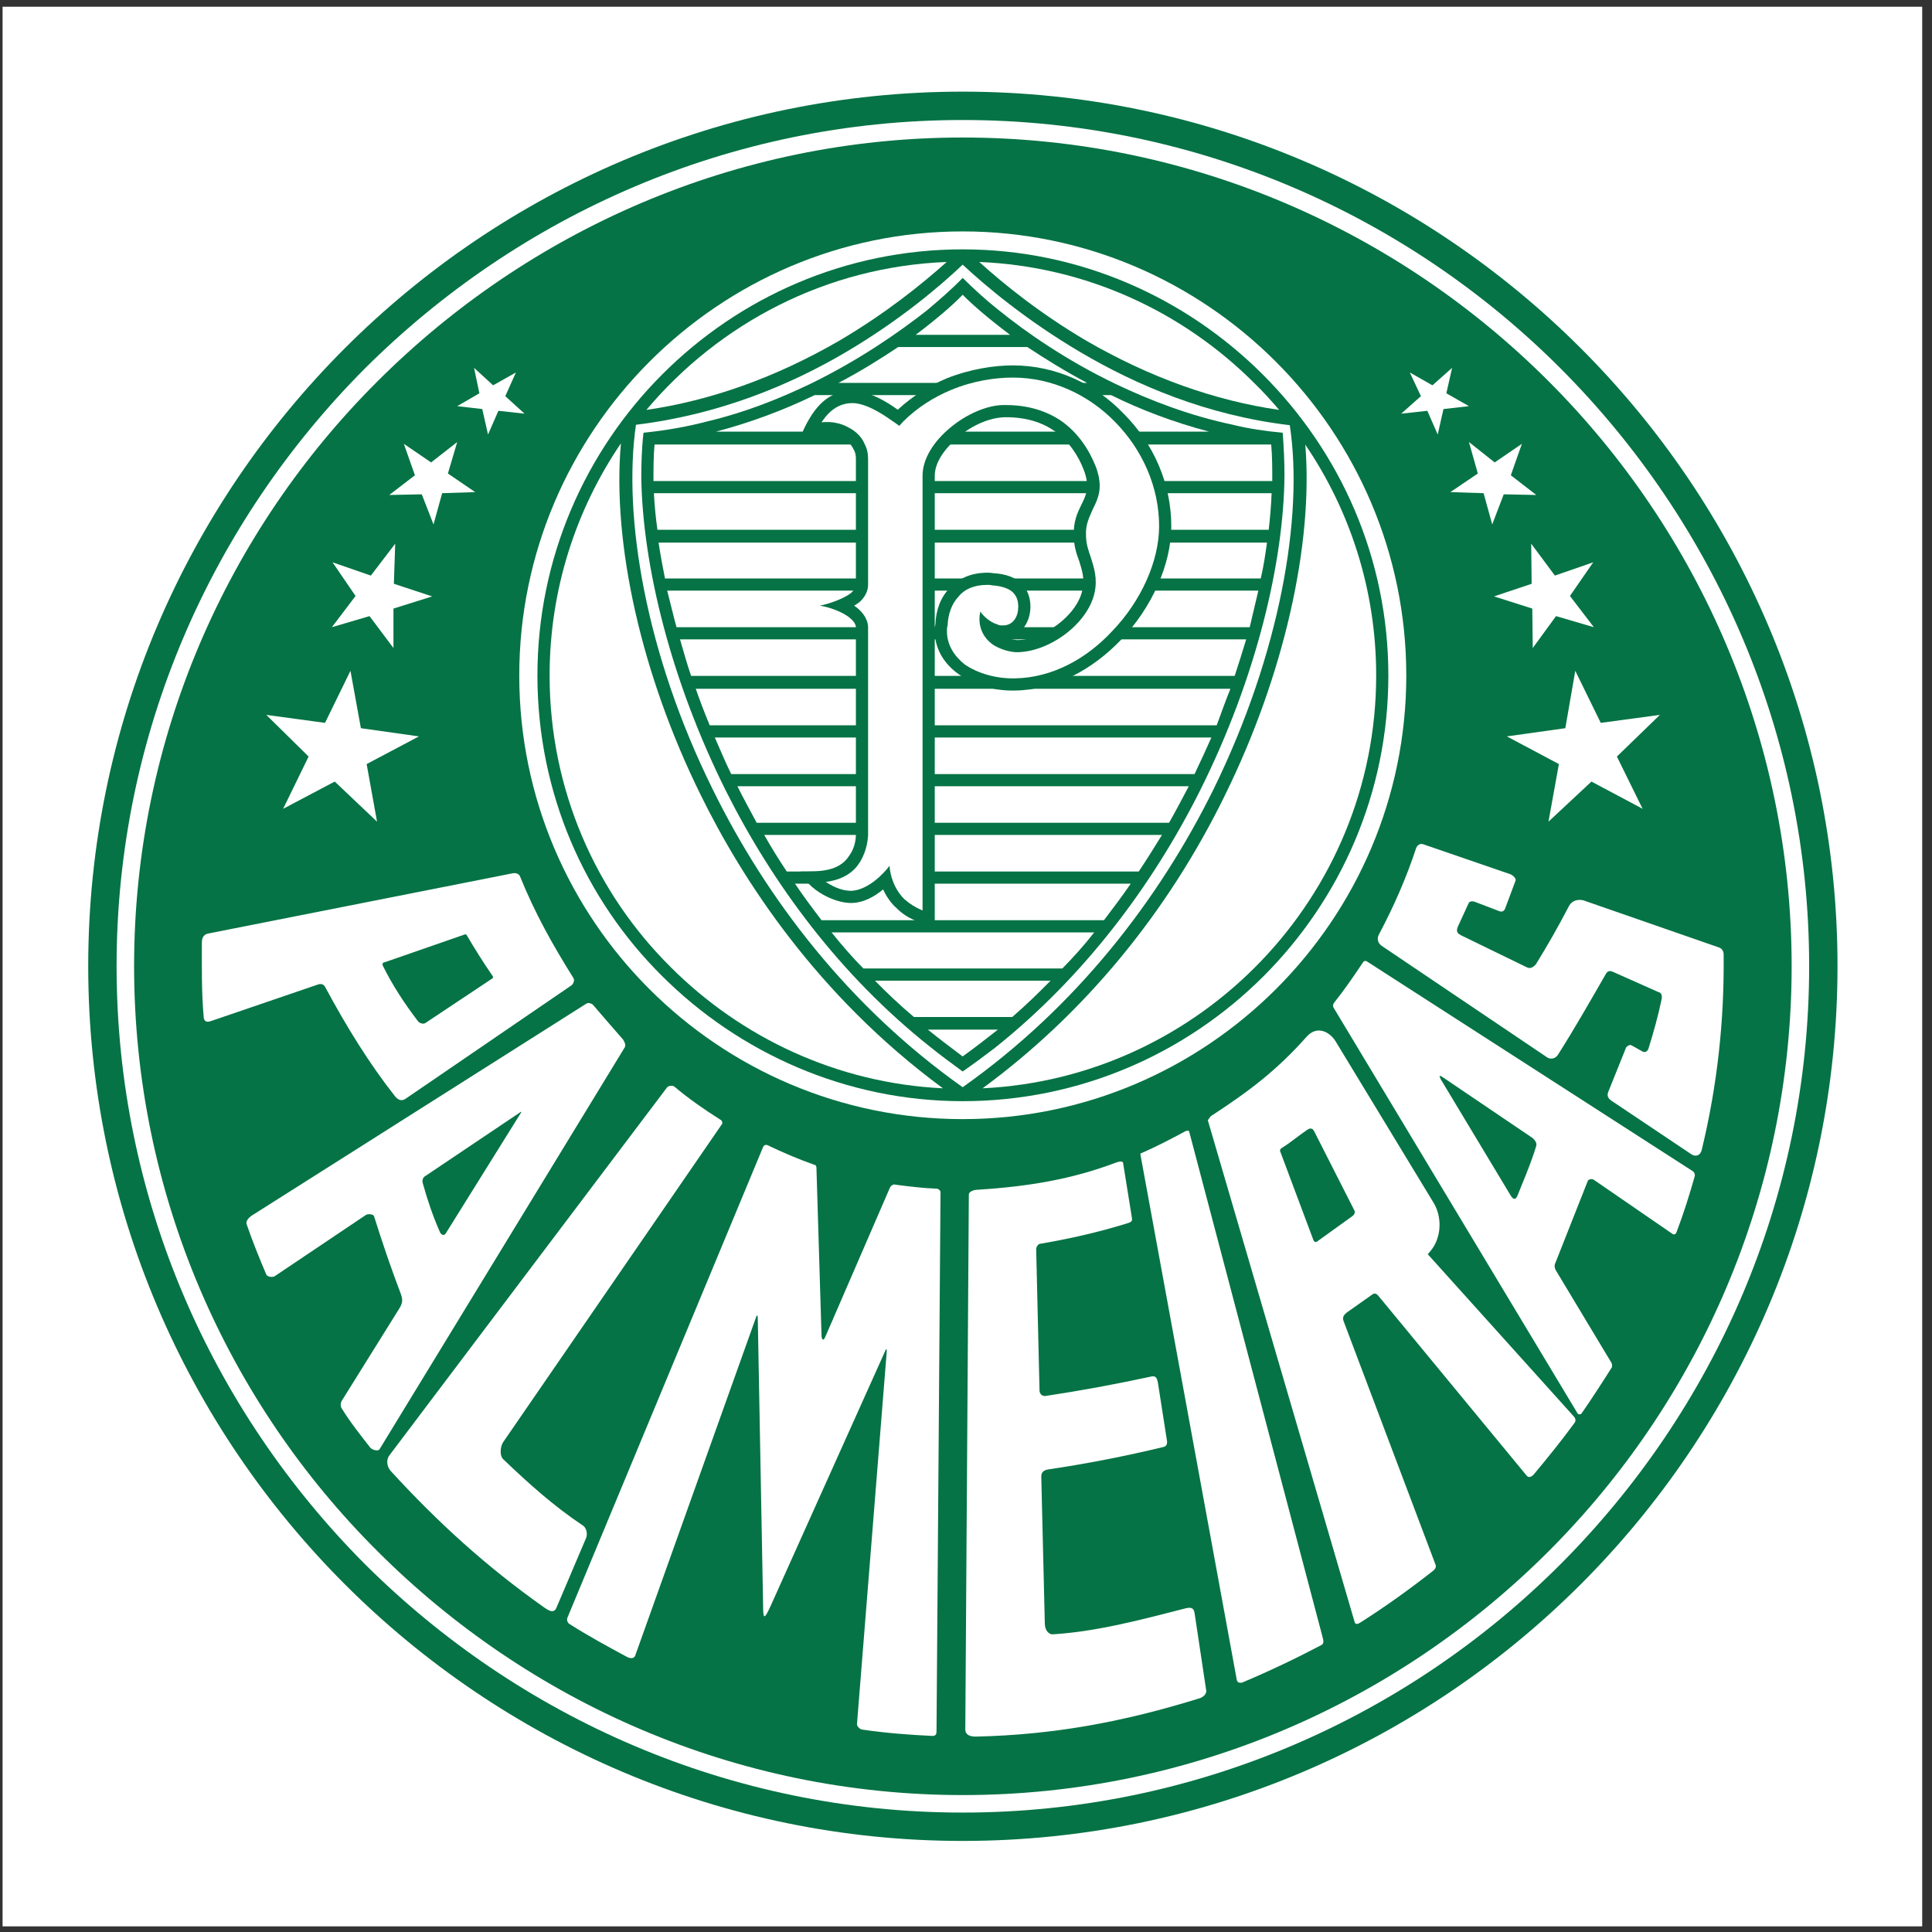 <?xml version="1.0" encoding="UTF-8"?>
<svg xmlns="http://www.w3.org/2000/svg" xmlns:xlink="http://www.w3.org/1999/xlink" width="194pt" height="194pt" viewBox="0 0 194 194" version="1.1">
<rect x="0" y="0" width="194" height="194" fill="#333333" stroke="none"/>
<g id="surface1">
<path style=" stroke:none;fill-rule:evenodd;fill:rgb(100%,100%,100%);fill-opacity:1;" d="M 0.258 0.676 L 193.016 0.676 L 193.016 193.434 L 0.258 193.434 L 0.258 0.676 "/>
<path style=" stroke:none;fill-rule:evenodd;fill:rgb(1.999%,45.099%,27.1%);fill-opacity:1;" d="M 8.762 184.906 Z M 96.664 184.855 C 145.059 184.855 184.512 145.402 184.512 97.008 C 184.512 48.656 145.059 9.203 96.664 9.203 C 48.293 9.203 8.859 48.656 8.859 97.008 C 8.859 145.402 48.293 184.855 96.664 184.855 "/>
<path style=" stroke:none;fill-rule:evenodd;fill:rgb(100%,100%,100%);fill-opacity:1;" d="M 96.664 182.008 C 73.289 182.008 52.094 172.445 36.637 157.055 C 21.27 141.621 11.707 120.402 11.707 97.008 C 11.707 73.656 21.27 52.438 36.637 37.004 C 52.094 21.613 73.289 12.051 96.664 12.051 C 120.059 12.051 141.344 21.613 156.711 37.004 C 172.102 52.438 181.664 73.656 181.664 97.008 C 181.664 120.402 172.102 141.621 156.711 157.055 C 141.344 172.445 120.059 182.008 96.664 182.008 "/>
<path style=" stroke:none;fill-rule:evenodd;fill:rgb(1.999%,45.099%,27.1%);fill-opacity:1;" d="M 96.664 180.25 C 119.594 180.25 140.41 170.867 155.488 155.785 C 170.523 140.754 179.906 119.891 179.906 97.008 C 179.906 74.164 170.523 53.305 155.488 38.27 C 140.41 23.191 119.594 13.809 96.664 13.809 C 73.824 13.809 53.027 23.191 37.926 38.27 C 22.828 53.305 13.465 74.164 13.465 97.008 C 13.465 119.891 22.828 140.754 37.926 155.785 C 53.027 170.867 73.824 180.25 96.664 180.25 "/>
<path style=" stroke:none;fill-rule:evenodd;fill:rgb(100%,100%,100%);fill-opacity:1;" d="M 51.805 37.402 L 50.738 39.781 L 52.672 41.539 L 50.047 41.25 L 49.004 43.633 L 48.426 41.074 L 45.91 40.785 L 48.137 39.492 L 47.602 36.938 L 49.516 38.691 L 51.805 37.402 "/>
<path style=" stroke:none;fill-rule:evenodd;fill:rgb(100%,100%,100%);fill-opacity:1;" d="M 45.91 44.387 L 44.977 47.547 L 47.715 49.414 L 44.398 49.523 L 43.531 52.66 L 42.352 49.637 L 39.086 49.703 L 41.664 47.723 L 40.551 44.566 L 43.289 46.434 L 45.91 44.387 "/>
<path style=" stroke:none;fill-rule:evenodd;fill:rgb(100%,100%,100%);fill-opacity:1;" d="M 39.684 54.594 L 39.551 58.621 L 43.398 59.887 L 39.508 61.109 L 39.508 65.07 L 37.105 61.867 L 33.324 62.98 L 35.703 59.844 L 33.391 56.465 L 37.238 57.797 L 39.684 54.594 "/>
<path style=" stroke:none;fill-rule:evenodd;fill:rgb(100%,100%,100%);fill-opacity:1;" d="M 35.191 67.359 L 36.238 73.121 L 42.066 73.945 L 36.816 76.723 L 37.859 82.508 L 33.613 78.48 L 28.43 81.215 L 30.988 75.969 L 26.742 71.785 L 32.637 72.586 L 35.191 67.359 "/>
<path style=" stroke:none;fill-rule:evenodd;fill:rgb(100%,100%,100%);fill-opacity:1;" d="M 141.566 37.402 L 142.68 39.781 L 140.699 41.539 L 143.324 41.25 L 144.367 43.633 L 144.945 41.074 L 147.504 40.785 L 145.234 39.492 L 145.812 36.938 L 143.836 38.691 L 141.566 37.402 "/>
<path style=" stroke:none;fill-rule:evenodd;fill:rgb(100%,100%,100%);fill-opacity:1;" d="M 147.504 44.387 L 148.395 47.547 L 145.637 49.414 L 148.973 49.523 L 149.84 52.66 L 150.996 49.637 L 154.266 49.703 L 151.707 47.723 L 152.82 44.566 L 150.086 46.434 L 147.504 44.387 "/>
<path style=" stroke:none;fill-rule:evenodd;fill:rgb(100%,100%,100%);fill-opacity:1;" d="M 153.754 54.594 L 153.797 58.621 L 150.02 59.887 L 153.863 61.109 L 153.91 65.07 L 156.246 61.867 L 160.047 62.98 L 157.645 59.844 L 159.98 56.465 L 156.133 57.797 L 153.754 54.594 "/>
<path style=" stroke:none;fill-rule:evenodd;fill:rgb(100%,100%,100%);fill-opacity:1;" d="M 158.18 67.359 L 157.18 73.121 L 151.309 73.945 L 156.535 76.723 L 155.488 82.508 L 159.805 78.48 L 164.941 81.215 L 162.359 75.969 L 166.676 71.785 L 160.738 72.586 L 158.18 67.359 "/>
<path style=" stroke:none;fill-rule:evenodd;fill:rgb(100%,100%,100%);fill-opacity:1;" d="M 67.707 109.105 C 67.531 108.992 67.172 108.992 66.996 109.172 L 39.086 146.156 C 38.75 146.625 38.863 147.27 39.219 147.691 C 44 152.918 48.891 157.344 54.586 161.371 C 54.941 161.613 55.586 162.125 55.875 161.438 L 58.855 154.43 C 59.012 154.031 58.898 153.453 58.566 153.207 C 55.586 151.227 53.027 148.914 50.516 146.512 C 50.16 146.156 50.227 145.289 50.516 144.824 L 72.488 112.887 C 72.602 112.773 72.488 112.484 72.312 112.418 C 70.664 111.375 69.109 110.285 67.707 109.105 "/>
<path style=" stroke:none;fill-rule:evenodd;fill:rgb(100%,100%,100%);fill-opacity:1;" d="M 93.641 174.312 C 94.039 174.312 94.039 174.023 94.039 173.781 L 94.441 119.715 C 94.441 119.535 94.219 119.359 94.039 119.359 C 92.707 119.312 91.305 119.137 89.902 118.957 C 89.727 118.891 89.504 119.004 89.367 119.246 L 82.852 134.281 C 82.676 134.637 82.562 134.57 82.496 134.215 L 81.984 117.336 C 81.984 117.09 81.918 116.977 81.809 116.977 C 80.184 116.398 78.648 115.754 77.094 115 C 76.961 114.934 76.738 114.934 76.625 115.176 L 56.988 162.414 C 56.875 162.66 56.988 162.949 57.164 163.059 C 59.078 164.281 61.012 165.328 62.992 166.395 C 63.215 166.508 63.68 166.617 63.793 166.219 L 75.867 132.414 C 75.98 132.012 76.094 131.945 76.094 132.48 L 76.625 161.148 C 76.625 162.66 76.738 162.66 77.383 161.258 L 88.855 135.727 C 88.969 135.395 89.078 135.395 89.035 135.793 L 86.055 173.09 C 86.012 173.312 86.301 173.602 86.523 173.668 C 88.926 174.023 91.305 174.203 93.641 174.312 "/>
<path style=" stroke:none;fill-rule:evenodd;fill:rgb(100%,100%,100%);fill-opacity:1;" d="M 113.301 122.805 C 110.852 123.562 108.184 124.25 104.449 124.895 C 104.27 124.895 104.047 125.184 104.047 125.43 L 104.383 139.641 C 104.383 139.863 104.559 140.219 104.98 140.176 C 108.52 139.641 112.031 138.996 115.523 138.238 C 115.988 138.129 116.168 138.238 116.277 138.887 L 117.148 144.469 C 117.215 144.777 117.258 145.18 116.859 145.289 C 113.012 146.223 109.117 146.98 105.203 147.559 C 104.914 147.625 104.559 147.734 104.559 148.27 L 104.914 163.016 C 104.914 163.773 105.383 164.172 105.781 164.105 C 110.273 163.816 114.766 162.594 119.125 161.48 C 119.414 161.438 119.84 161.324 119.949 161.949 L 121.105 169.645 C 121.238 170.066 120.816 170.465 120.305 170.578 C 112.965 172.844 105.961 174.203 97.977 174.379 C 97.398 174.379 96.93 174.203 96.93 173.668 L 97.285 119.938 C 97.285 119.648 97.797 119.469 98.152 119.469 C 103.289 119.137 107.605 118.426 112.074 116.734 C 112.609 116.555 112.789 116.621 112.789 116.867 L 113.656 122.273 C 113.723 122.629 113.59 122.695 113.301 122.805 "/>
<path style=" stroke:none;fill-rule:evenodd;fill:rgb(100%,100%,100%);fill-opacity:1;" d="M 124.73 168.953 C 124.555 168.996 124.266 168.996 124.195 168.707 L 114.523 115.977 C 114.477 115.867 114.523 115.801 114.699 115.754 C 116.168 115.109 117.613 114.355 119.016 113.598 C 119.125 113.531 119.414 113.488 119.414 113.641 L 132.824 164.461 C 132.938 164.859 132.895 165.039 132.715 165.172 C 130.09 166.551 127.531 167.773 124.73 168.953 "/>
<path style=" stroke:none;fill-rule:evenodd;fill:rgb(100%,100%,100%);fill-opacity:1;" d="M 166.852 100.32 C 166.496 102.055 166.031 103.68 165.52 105.324 C 165.453 105.434 165.34 105.727 164.984 105.613 L 163.828 104.969 C 163.652 104.855 163.43 105.035 163.297 105.148 L 161.492 109.641 C 161.383 109.93 161.383 110.219 161.781 110.508 L 169.879 115.934 C 170.168 116.109 170.699 116.156 170.879 115.465 C 172.457 108.926 173.148 102.457 173.078 95.852 C 173.078 95.562 172.969 95.273 172.613 95.141 L 159.227 90.488 C 158.691 90.246 157.891 90.312 157.535 91.004 C 156.355 93.27 155.266 95.141 154.223 96.828 C 154.043 97.008 153.754 97.363 153.285 97.117 L 146.703 93.914 C 146.391 93.738 146.172 93.582 146.391 93.047 L 147.461 90.715 C 147.57 90.426 147.973 90.488 148.215 90.602 L 150.484 91.469 C 150.707 91.578 150.996 91.578 151.129 91.246 L 152.176 88.445 C 152.285 88.223 151.93 87.91 151.707 87.801 L 142.902 84.773 C 142.566 84.664 142.32 84.887 142.211 85.129 C 141.211 88.156 139.988 90.957 138.477 93.805 C 138.188 94.34 138.43 94.738 138.719 94.961 L 155.379 106.191 C 155.664 106.371 156.199 106.371 156.488 105.836 C 158.18 103.168 159.734 100.43 161.27 97.762 C 161.383 97.586 161.559 97.406 161.961 97.586 L 166.562 99.633 C 166.785 99.676 166.922 99.898 166.852 100.32 "/>
<path style=" stroke:none;fill-rule:evenodd;fill:rgb(100%,100%,100%);fill-opacity:1;" d="M 24.762 122.918 C 24.652 122.629 24.984 122.273 25.23 122.094 L 58.898 100.766 C 59.078 100.656 59.434 100.766 59.543 100.898 C 60.547 102.055 61.523 103.211 62.57 104.391 C 62.703 104.613 62.859 104.902 62.746 105.148 L 38.105 145.535 C 37.926 145.758 37.348 145.578 37.172 145.355 C 36.172 144.066 35.191 142.844 34.324 141.441 C 34.148 141.219 34.191 140.797 34.371 140.574 L 40.152 131.301 C 40.441 130.789 40.441 130.5 40.262 129.965 C 39.262 127.344 38.395 124.785 37.57 122.16 C 37.527 121.914 36.992 121.871 36.77 121.98 L 27.562 128.164 C 27.32 128.277 26.852 128.211 26.742 127.988 C 26.051 126.363 25.34 124.605 24.762 122.918 Z M 52.273 111.664 L 42.711 118.09 C 42.465 118.203 42.352 118.559 42.465 118.848 C 42.93 120.535 43.465 122.094 44.109 123.562 C 44.223 123.961 44.578 124.207 44.801 123.785 L 52.316 111.73 C 52.383 111.664 52.316 111.617 52.273 111.664 "/>
<path style=" stroke:none;fill-rule:evenodd;fill:rgb(100%,100%,100%);fill-opacity:1;" d="M 153.977 148.094 C 153.797 148.27 153.508 148.449 153.285 148.16 L 138.43 130.145 C 138.297 129.965 138.074 129.789 137.828 129.965 L 135.273 131.77 C 135.051 131.945 134.738 132.191 134.914 132.656 L 144.125 157.055 C 144.258 157.344 144.125 157.523 143.945 157.699 C 141.566 159.566 139.121 161.324 136.562 162.949 C 136.383 163.059 136.094 163.172 136.027 162.883 L 121.281 112.484 L 121.574 112.086 C 125.422 109.574 128.156 107.527 131.203 104.102 C 132.293 102.879 133.582 103.68 134.117 104.57 L 143.902 120.691 C 144.836 122.16 144.77 124.25 143.656 125.605 L 143.367 125.941 L 158.004 142.199 C 158.289 142.488 158.223 142.777 158.047 142.953 C 156.711 144.777 155.445 146.336 153.977 148.094 Z M 135.984 121.516 L 131.961 113.598 C 131.824 113.309 131.602 113.242 131.312 113.418 C 130.445 113.996 129.559 114.754 128.621 115.332 C 128.512 115.465 128.512 115.578 128.578 115.688 L 131.891 124.539 C 131.961 124.672 132.07 124.785 132.246 124.672 L 135.738 122.16 C 135.918 122.051 136.141 121.805 135.984 121.516 "/>
<path style=" stroke:none;fill-rule:evenodd;fill:rgb(100%,100%,100%);fill-opacity:1;" d="M 168.367 123.672 C 168.32 123.852 168.188 124.027 167.965 123.918 L 159.98 118.426 C 159.805 118.379 159.582 118.379 159.445 118.559 L 156.133 126.941 C 156.066 127.164 156.133 127.41 156.246 127.586 L 161.781 136.793 C 161.895 136.949 161.895 137.195 161.848 137.305 C 160.848 138.887 159.871 140.398 158.824 141.91 C 158.758 142.02 158.512 142.086 158.402 141.91 L 133.938 101.23 C 133.828 101.078 133.828 100.898 133.938 100.719 C 134.984 99.41 135.918 98.051 136.852 96.652 C 136.895 96.539 137.074 96.43 137.254 96.539 L 170.012 117.625 C 170.121 117.734 170.234 117.914 170.168 118.137 C 169.656 119.938 169.078 121.805 168.367 123.672 Z M 153.91 114.285 L 144.879 108.172 C 144.547 107.949 144.48 107.992 144.656 108.348 L 151.707 120.07 C 151.82 120.246 152.109 120.648 152.352 120.113 C 152.574 119.535 153.797 116.691 154.266 115.043 C 154.332 114.711 154.09 114.465 153.91 114.285 "/>
<path style=" stroke:none;fill-rule:evenodd;fill:rgb(100%,100%,100%);fill-opacity:1;" d="M 39.684 110.105 C 37.105 106.836 34.836 103.168 32.68 99.164 C 32.5 98.766 32.168 98.766 31.879 98.875 L 21.203 102.523 C 20.559 102.766 20.449 102.344 20.449 102.055 C 20.227 99.566 20.27 97.074 20.27 94.629 C 20.27 94.047 20.559 93.805 20.914 93.738 L 51.496 87.688 C 51.852 87.621 52.141 87.801 52.207 87.977 C 53.719 91.715 55.477 94.848 57.566 98.184 C 57.742 98.406 57.566 98.809 57.387 98.941 L 40.73 110.328 C 40.375 110.574 40.02 110.508 39.684 110.105 Z M 49.469 98.008 C 48.535 96.652 47.668 95.273 46.848 93.871 C 46.781 93.805 46.668 93.805 46.559 93.871 L 38.684 96.605 C 38.328 96.652 38.395 96.895 38.461 97.008 C 39.441 98.984 40.617 100.766 41.953 102.523 C 42.133 102.766 42.531 102.879 42.754 102.699 L 49.469 98.23 C 49.516 98.184 49.516 98.051 49.469 98.008 "/>
<path style=" stroke:none;fill-rule:evenodd;fill:rgb(100%,100%,100%);fill-opacity:1;" d="M 96.664 112.375 C 121.172 112.375 141.211 92.402 141.211 67.828 C 141.211 43.297 121.172 23.238 96.664 23.238 C 72.133 23.238 52.141 43.297 52.141 67.828 C 52.141 92.402 72.133 112.375 96.664 112.375 "/>
<path style=" stroke:none;fill-rule:evenodd;fill:rgb(1.999%,45.099%,27.1%);fill-opacity:1;" d="M 96.664 110.574 C 84.945 110.574 74.223 105.727 66.484 98.008 C 58.723 90.312 53.965 79.637 53.965 67.828 C 53.965 44.277 73.133 25.039 96.664 25.039 C 108.406 25.039 119.082 29.887 126.82 37.625 C 134.582 45.387 139.41 56.039 139.41 67.828 C 139.41 91.426 120.172 110.574 96.664 110.574 "/>
<path style=" stroke:none;fill-rule:evenodd;fill:rgb(100%,100%,100%);fill-opacity:1;" d="M 84.254 34.223 C 88.836 31.531 92.48 28.617 95.062 26.305 C 82.984 26.773 72.223 32.465 64.906 41.16 C 71.355 40.227 77.871 37.914 84.254 34.223 "/>
<path style=" stroke:none;fill-rule:evenodd;fill:rgb(100%,100%,100%);fill-opacity:1;" d="M 109.098 34.223 C 115.48 37.914 121.973 40.227 128.445 41.16 C 127.664 40.25 126.867 39.359 125.996 38.516 C 118.816 31.309 109.074 26.75 98.332 26.305 C 100.867 28.598 104.516 31.531 109.098 34.223 "/>
<path style=" stroke:none;fill-rule:evenodd;fill:rgb(100%,100%,100%);fill-opacity:1;" d="M 70.355 79.816 C 64.414 67.781 61.457 54.574 62.348 44.52 C 57.832 51.172 55.188 59.199 55.188 67.828 C 55.188 79.305 59.836 89.668 67.352 97.117 C 74.422 104.191 84.055 108.773 94.684 109.281 C 81.984 99.941 74.469 88.199 70.355 79.816 "/>
<path style=" stroke:none;fill-rule:evenodd;fill:rgb(100%,100%,100%);fill-opacity:1;" d="M 131.07 44.652 C 131.891 54.66 128.91 67.852 123.02 79.816 C 117.234 91.668 108.852 101.809 98.664 109.281 C 120.57 108.238 138.188 90.047 138.188 67.828 C 138.188 59.242 135.562 51.258 131.07 44.652 "/>
<path style=" stroke:none;fill-rule:evenodd;fill:rgb(100%,100%,100%);fill-opacity:1;" d="M 96.664 109.172 C 108.117 101.078 116.391 90.312 121.863 79.238 C 128.512 65.672 130.914 51.859 129.512 42.695 C 121.238 41.719 114.121 38.691 108.473 35.355 C 103.047 32.156 98.977 28.73 96.664 26.574 C 94.395 28.73 90.371 32.156 84.945 35.355 C 79.293 38.691 72.133 41.652 63.859 42.652 C 62.527 51.859 64.84 65.672 71.555 79.238 C 76.961 90.246 85.23 101.078 96.664 109.172 "/>
<path style=" stroke:none;fill-rule:evenodd;fill:rgb(1.999%,45.099%,27.1%);fill-opacity:1;" d="M 96.664 107.594 C 95.551 106.77 94.441 105.969 93.352 105.082 C 84.363 97.941 77.605 88.801 72.891 79.414 C 67.309 68.227 64.551 56.754 64.395 48.059 C 64.395 46.543 64.438 44.965 64.617 43.453 C 66.773 43.23 68.93 42.875 71.09 42.297 C 74.758 41.43 78.184 40.07 81.34 38.559 C 86.234 36.18 90.258 33.379 93.062 31.176 C 94.328 30.109 95.551 29.062 96.664 27.906 C 97.797 29.02 98.977 30.109 100.246 31.109 C 103.047 33.379 107.07 36.18 112.031 38.559 C 115.566 40.25 119.551 41.762 123.797 42.652 C 125.422 43.055 127.109 43.297 128.801 43.453 C 128.91 44.922 128.98 46.32 128.98 47.723 C 128.91 56.395 126.176 68.051 120.484 79.414 C 115.746 88.844 108.941 98.008 99.91 105.215 C 98.867 106.016 97.754 106.836 96.664 107.594 "/>
<path style=" stroke:none;fill-rule:evenodd;fill:rgb(100%,100%,100%);fill-opacity:1;" d="M 101.422 33.621 C 99.332 32.043 97.688 30.645 96.664 29.598 C 95.664 30.645 94.039 32.043 91.949 33.621 L 101.422 33.621 "/>
<path style=" stroke:none;fill-rule:evenodd;fill:rgb(100%,100%,100%);fill-opacity:1;" d="M 109.164 38.449 C 106.961 37.293 104.914 36.004 103.156 34.848 L 90.191 34.848 C 88.457 36.004 86.41 37.293 84.188 38.449 L 109.164 38.449 "/>
<path style=" stroke:none;fill-rule:evenodd;fill:rgb(100%,100%,100%);fill-opacity:1;" d="M 121.418 43.344 C 117.859 42.406 114.523 41.141 111.562 39.672 L 81.809 39.672 C 78.781 41.141 75.445 42.406 71.887 43.344 L 121.418 43.344 "/>
<path style=" stroke:none;fill-rule:evenodd;fill:rgb(100%,100%,100%);fill-opacity:1;" d="M 127.754 48.301 C 127.754 47.012 127.754 45.789 127.645 44.633 L 65.727 44.633 C 65.617 45.789 65.617 47.012 65.617 48.301 L 127.754 48.301 "/>
<path style=" stroke:none;fill-rule:evenodd;fill:rgb(100%,100%,100%);fill-opacity:1;" d="M 127.398 53.195 C 127.531 51.973 127.645 50.746 127.688 49.523 L 65.66 49.523 C 65.727 50.746 65.84 51.973 66.016 53.195 L 127.398 53.195 "/>
<path style=" stroke:none;fill-rule:evenodd;fill:rgb(100%,100%,100%);fill-opacity:1;" d="M 126.598 58.086 C 126.887 56.863 127.066 55.641 127.223 54.484 L 66.129 54.484 C 66.305 55.641 66.527 56.863 66.773 58.086 L 126.598 58.086 "/>
<path style=" stroke:none;fill-rule:evenodd;fill:rgb(100%,100%,100%);fill-opacity:1;" d="M 125.488 62.98 C 125.777 61.758 126.066 60.531 126.355 59.309 L 66.996 59.309 C 67.309 60.531 67.598 61.758 67.93 62.98 L 125.488 62.98 "/>
<path style=" stroke:none;fill-rule:evenodd;fill:rgb(100%,100%,100%);fill-opacity:1;" d="M 123.977 67.871 C 124.375 66.648 124.773 65.426 125.133 64.203 L 68.285 64.203 C 68.641 65.426 68.973 66.648 69.398 67.871 L 123.977 67.871 "/>
<path style=" stroke:none;fill-rule:evenodd;fill:rgb(100%,100%,100%);fill-opacity:1;" d="M 122.172 72.832 C 122.641 71.543 123.086 70.32 123.551 69.16 L 69.863 69.16 C 70.266 70.32 70.73 71.543 71.266 72.832 L 122.172 72.832 "/>
<path style=" stroke:none;fill-rule:evenodd;fill:rgb(100%,100%,100%);fill-opacity:1;" d="M 119.949 77.727 C 120.527 76.504 121.105 75.277 121.641 74.055 L 71.777 74.055 C 72.312 75.277 72.824 76.504 73.422 77.727 L 119.949 77.727 "/>
<path style=" stroke:none;fill-rule:evenodd;fill:rgb(100%,100%,100%);fill-opacity:1;" d="M 117.391 82.617 C 118.082 81.395 118.727 80.172 119.371 78.949 L 74.047 78.949 C 74.645 80.172 75.336 81.395 75.98 82.617 L 117.391 82.617 "/>
<path style=" stroke:none;fill-rule:evenodd;fill:rgb(100%,100%,100%);fill-opacity:1;" d="M 114.344 87.512 C 115.168 86.285 115.922 85.062 116.68 83.84 L 76.738 83.84 C 77.426 85.062 78.184 86.285 79.004 87.512 L 114.344 87.512 "/>
<path style=" stroke:none;fill-rule:evenodd;fill:rgb(100%,100%,100%);fill-opacity:1;" d="M 110.852 92.402 C 111.785 91.18 112.652 90.023 113.543 88.734 L 79.828 88.734 C 80.695 90.023 81.562 91.18 82.496 92.402 L 110.852 92.402 "/>
<path style=" stroke:none;fill-rule:evenodd;fill:rgb(100%,100%,100%);fill-opacity:1;" d="M 106.672 97.25 C 107.762 96.141 108.871 94.918 109.875 93.625 L 83.496 93.625 C 84.543 94.918 85.59 96.141 86.699 97.25 L 106.672 97.25 "/>
<path style=" stroke:none;fill-rule:evenodd;fill:rgb(100%,100%,100%);fill-opacity:1;" d="M 101.645 102.121 C 103.004 100.945 104.27 99.719 105.492 98.473 L 87.855 98.473 C 89.078 99.719 90.371 100.945 91.77 102.121 L 101.645 102.121 "/>
<path style=" stroke:none;fill-rule:evenodd;fill:rgb(100%,100%,100%);fill-opacity:1;" d="M 96.664 106.082 C 97.863 105.215 99.02 104.324 100.199 103.391 L 93.172 103.391 C 94.328 104.324 95.508 105.215 96.664 106.082 "/>
<path style=" stroke:none;fill-rule:evenodd;fill:rgb(1.999%,45.099%,27.1%);fill-opacity:1;" d="M 80.406 87.512 C 82.164 87.512 84.254 87.578 85.297 85.887 C 85.945 84.996 85.945 83.953 85.945 83.73 L 85.945 62.98 C 85.945 62.758 85.766 62.402 85.41 62.113 C 84.723 61.469 83.207 60.934 82.32 60.82 C 83.207 60.645 84.723 60.133 85.477 59.531 C 85.766 59.242 85.945 58.953 85.945 58.73 L 85.945 46.078 C 85.945 45.676 85.879 45.387 85.699 45.098 C 85.477 44.633 85.121 44.277 84.652 43.988 C 83.496 43.406 81.562 43.586 80.406 43.875 C 80.52 43.406 81.051 42.406 81.23 42.117 C 82.676 39.605 84.434 39.094 86.121 39.316 C 87.703 39.492 89.148 40.43 90.148 41.141 C 91.66 39.738 93.395 38.691 95.086 37.98 C 97.465 37.047 99.844 36.691 101.711 36.691 C 106.027 36.691 109.984 38.559 112.832 41.539 C 115.812 44.52 117.613 48.523 117.613 52.84 C 117.613 56.617 115.699 61 112.543 64.27 C 109.742 67.184 106.027 69.273 101.934 69.34 C 99.844 69.387 97.754 68.805 96.262 67.695 C 94.863 66.715 93.863 65.203 93.863 63.379 C 93.863 63.156 93.863 62.914 93.93 62.691 C 93.973 61.289 94.441 60 95.328 59.086 C 96.195 58.152 97.398 57.508 99.156 57.508 C 99.332 57.508 99.488 57.508 99.734 57.555 C 100.957 57.621 101.891 57.977 102.469 58.488 C 103.227 59.199 103.469 60.066 103.469 60.934 C 103.469 62.402 102.578 63.914 101 64.023 C 101.312 64.137 101.645 64.203 102.066 64.27 C 104.691 64.312 108.184 61.824 108.695 59.199 C 108.941 58.152 108.652 57.266 108.363 56.328 C 108.074 55.574 107.828 54.773 107.828 53.84 C 107.762 52.371 108.184 51.504 108.586 50.68 C 109.051 49.746 109.453 48.945 108.871 47.301 C 108.297 45.742 107.297 44.277 105.914 43.297 C 104.625 42.406 103.047 41.895 101 41.895 C 99.445 41.895 97.574 42.695 96.195 43.922 C 94.863 45.031 93.863 46.434 93.863 47.77 L 93.863 93.047 C 92.414 92.691 91.125 92.293 90.016 91.18 C 89.438 90.668 88.969 89.957 88.68 89.312 C 87.746 90.066 86.766 90.602 85.656 90.668 C 83.852 90.777 81.051 89.312 80.406 87.512 "/>
<path style=" stroke:none;fill-rule:evenodd;fill:rgb(100%,100%,100%);fill-opacity:1;" d="M 82.918 88.555 C 83.898 89.199 84.789 89.488 85.59 89.445 C 87.168 89.312 88.68 87.801 89.324 86.934 C 89.367 87.867 89.793 89.312 90.836 90.312 C 91.371 90.777 91.949 91.137 92.637 91.426 L 92.637 47.77 C 92.637 46.031 93.816 44.277 95.375 42.984 C 96.996 41.605 99.199 40.605 101 40.672 C 103.289 40.672 105.16 41.297 106.605 42.297 C 108.23 43.453 109.34 45.098 110.051 46.898 C 110.809 48.992 110.273 50.035 109.695 51.215 C 109.406 51.902 108.984 52.66 109.051 53.773 C 109.051 54.594 109.297 55.285 109.52 55.93 C 109.875 57.039 110.207 58.086 109.918 59.488 C 109.23 62.691 105.27 65.535 102 65.492 C 101.133 65.426 100.379 65.137 99.777 64.781 C 98.332 63.801 98.219 62.336 98.441 61.402 C 98.688 61.824 99.445 62.512 100.133 62.691 C 100.312 62.801 100.488 62.801 100.711 62.801 C 101.777 62.801 102.246 61.867 102.246 60.934 C 102.246 60.355 102.113 59.844 101.645 59.422 C 101.246 59.086 100.602 58.844 99.621 58.777 C 99.445 58.73 99.266 58.73 99.156 58.73 C 97.754 58.73 96.82 59.199 96.262 59.887 C 95.551 60.645 95.195 61.691 95.152 62.801 C 95.086 62.98 95.086 63.223 95.086 63.379 C 95.086 64.781 95.84 65.895 96.863 66.715 C 98.219 67.648 100.09 68.16 101.934 68.117 C 105.672 68.051 109.117 66.137 111.676 63.379 C 114.59 60.355 116.391 56.328 116.391 52.84 C 116.391 48.879 114.699 45.145 111.965 42.363 C 109.34 39.672 105.672 37.914 101.711 37.914 C 99.957 37.914 97.754 38.227 95.551 39.137 C 93.816 39.852 92.125 40.895 90.66 42.363 L 90.305 42.762 L 89.902 42.473 C 88.969 41.828 87.457 40.719 85.945 40.496 C 84.789 40.383 83.543 40.785 82.496 42.406 C 83.43 42.297 84.434 42.473 85.23 42.941 C 85.945 43.297 86.523 43.875 86.812 44.566 C 87.055 45.031 87.168 45.5 87.168 46.078 L 87.168 58.73 C 87.168 59.309 86.879 59.953 86.301 60.465 C 86.121 60.602 85.945 60.711 85.766 60.82 C 85.945 60.934 86.121 61.066 86.234 61.18 C 86.879 61.758 87.168 62.445 87.168 62.98 L 87.168 83.73 C 87.168 84.086 87.102 85.352 86.344 86.574 C 85.766 87.512 84.723 88.332 82.918 88.555 "/>
</g>
</svg>
